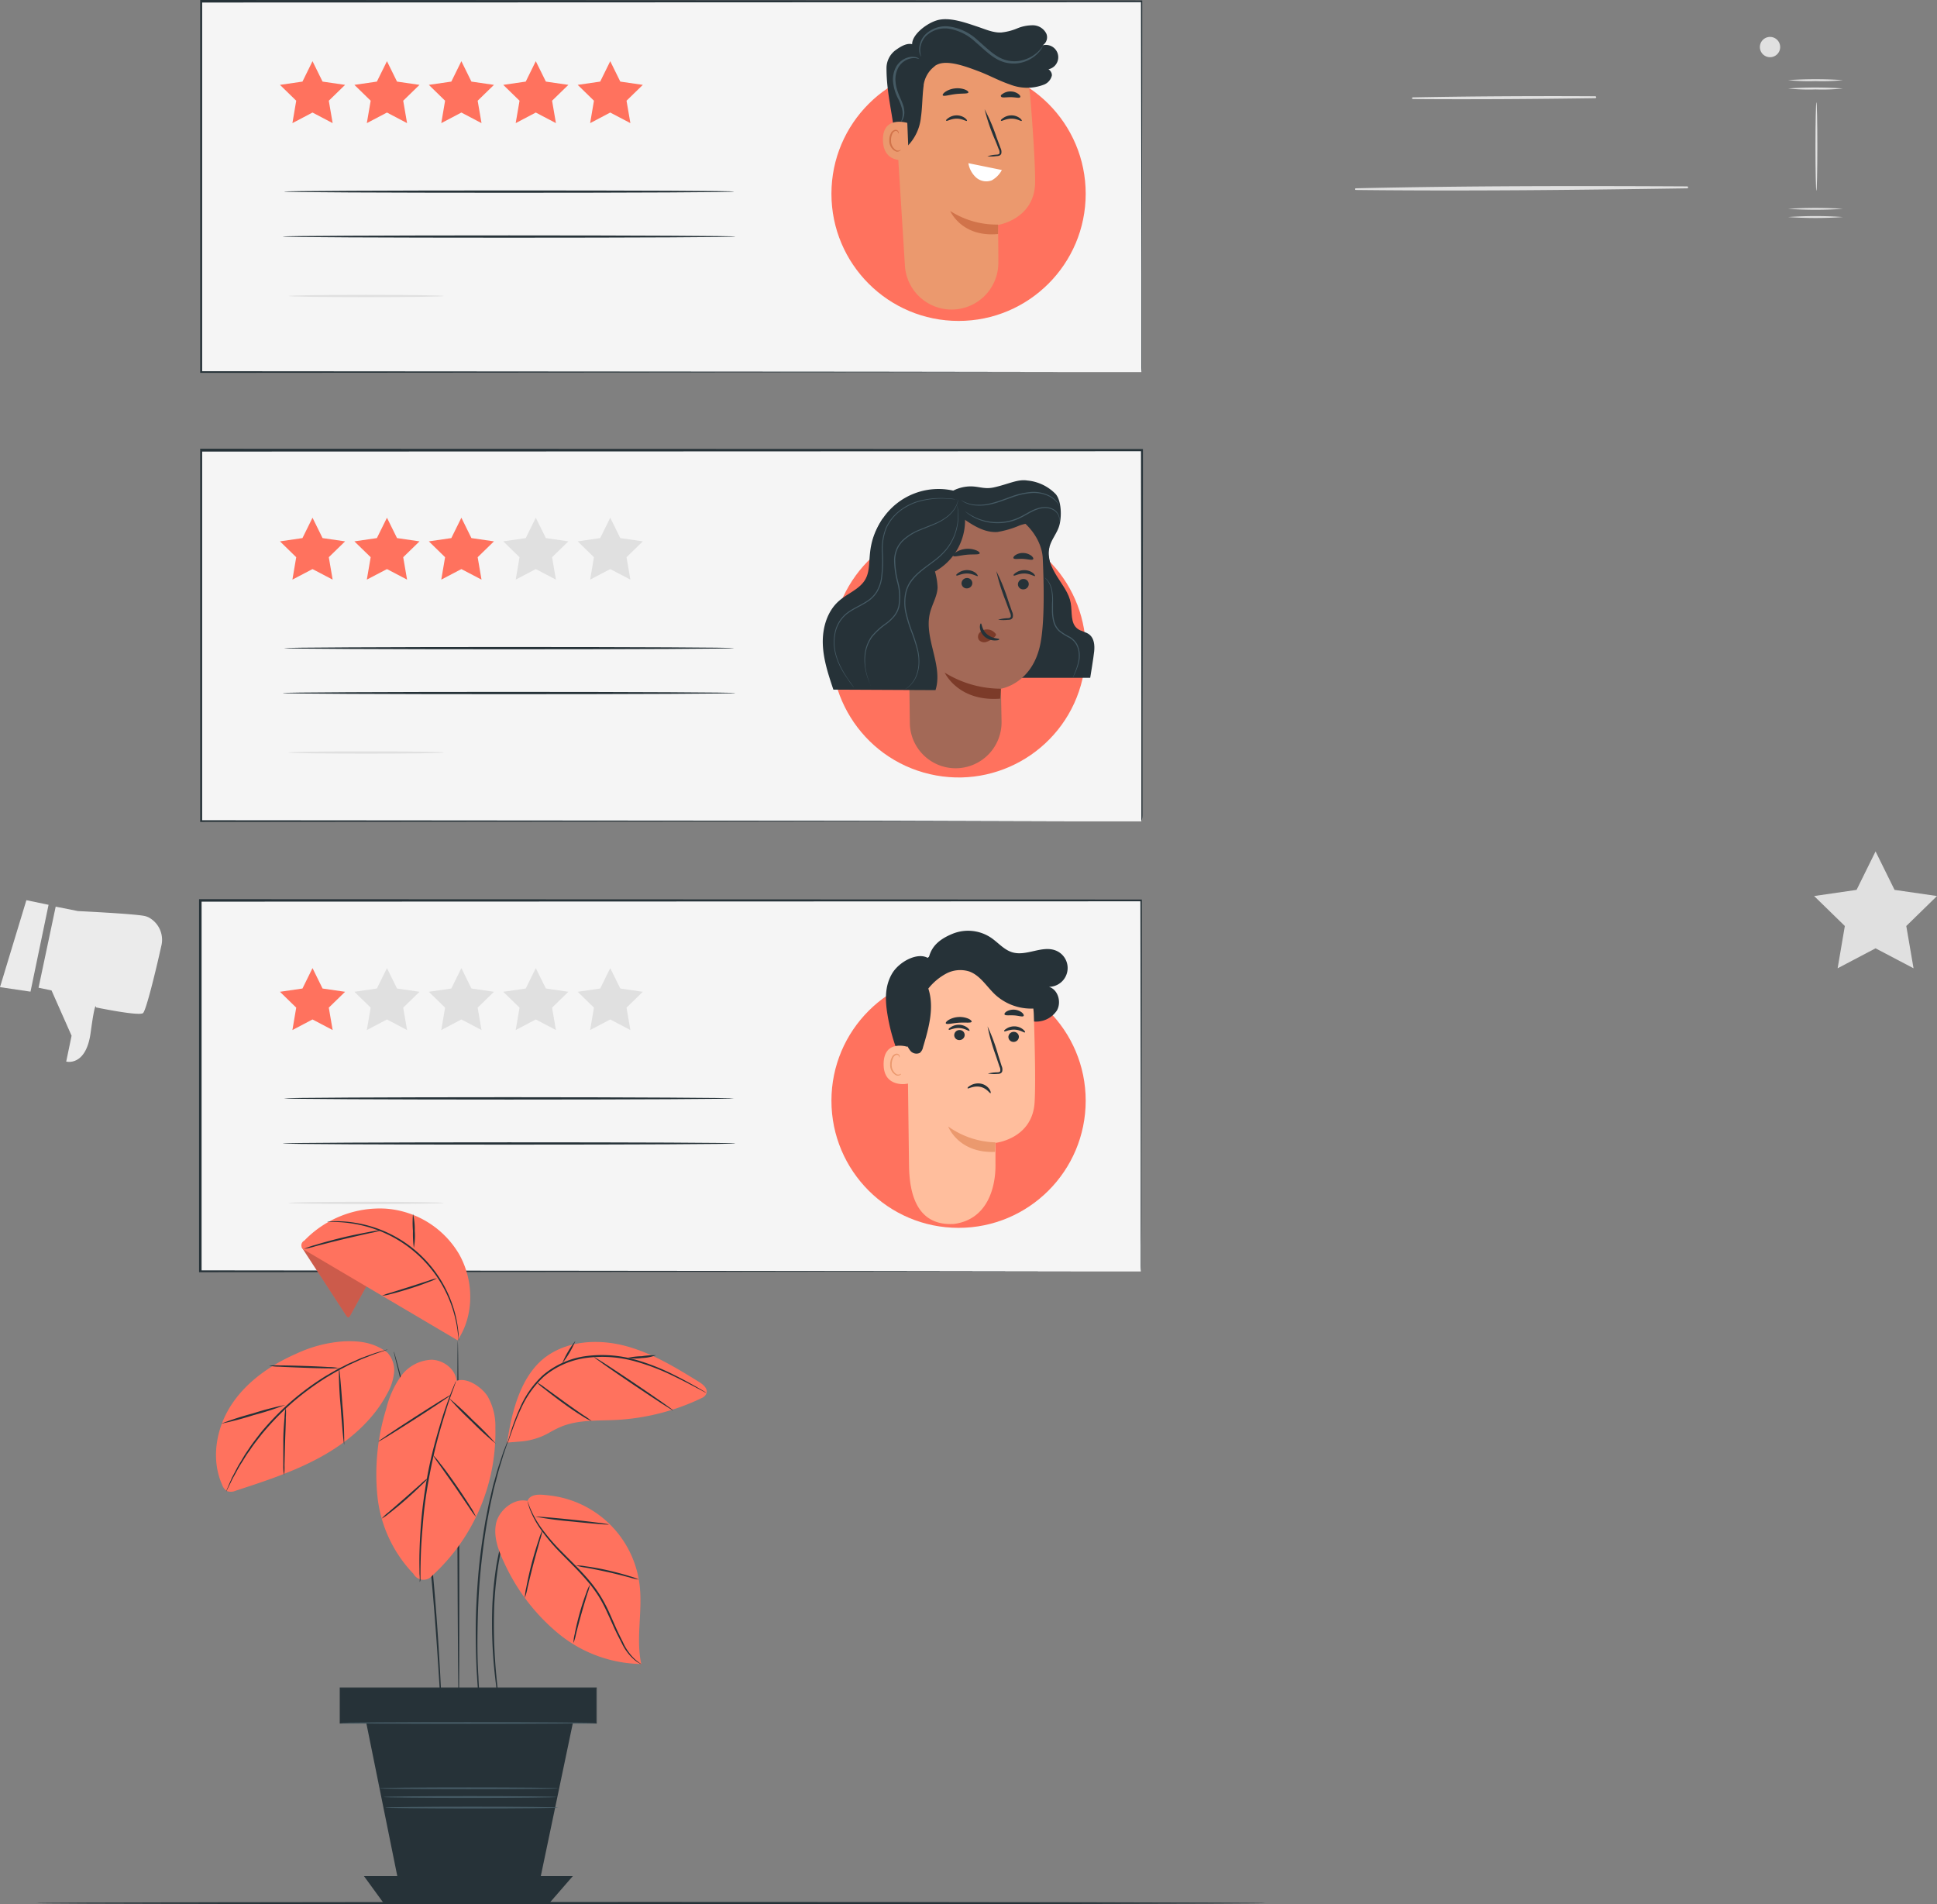 <svg xmlns="http://www.w3.org/2000/svg" width="437.59" height="430.12" viewBox="0 0 437.59 430.12">
  <rect x="0" y="0" width="437.59" height="430.12" fill="#808080" stroke="none"/>
  <g id="dev_" transform="translate(-22.34 -41.9)">
    <g id="freepik--background-complete--inject-2">
      <path id="Tracé_88" data-name="Tracé 88" d="M31.05,265l2.93.61,4.53,10.23-1.21,5.84s4.47,1.22,5.52-6.54,1.23-5.69,1.23-5.69,9.62,2,10.59,1.29c.7-.49,3-10,4.13-15.13a5.74,5.74,0,0,0-2.8-6.47,4.181,4.181,0,0,0-1-.35c-2.39-.5-15-1.1-15-1.1l-5.05-1Z" fill="#ebebeb"/>
      <path id="Tracé_89" data-name="Tracé 89" d="M22.34,264.87l5.96-19.64,5.01,1.04-4.08,19.62Z" fill="#ebebeb"/>
      <path id="Tracé_90" data-name="Tracé 90" d="M446.05,234.21l4.29,8.69,9.59,1.39-6.94,6.77,1.64,9.55-8.58-4.51-8.57,4.51,1.63-9.55-6.94-6.77,9.59-1.39Z" fill="#e0e0e0"/>
      <path id="Tracé_94" data-name="Tracé 94" d="M341.54,64.27c13.71.11,27.47,0,41.18-.19a.22.22,0,1,0,0-.44q-20.58-.12-41.19.25a.19.19,0,1,0,0,.38Z" fill="#e0e0e0"/>
      <path id="Tracé_95" data-name="Tracé 95" d="M328.66,84.81c24.91.28,49.92,0,74.83-.37a.22.22,0,0,0,0-.44c-24.92-.13-49.92-.12-74.83.43a.19.19,0,1,0,0,.38Z" fill="#e0e0e0"/>
      <path id="Tracé_96" data-name="Tracé 96" d="M438.68,61.89a45,45,0,0,1-6.19.21,45.22,45.22,0,0,1-6.2-.21,87.331,87.331,0,0,1,12.39,0Z" fill="#e0e0e0"/>
      <path id="Tracé_97" data-name="Tracé 97" d="M438.68,60a44,44,0,0,1-6.19.22,44.2,44.2,0,0,1-6.2-.22,91.482,91.482,0,0,1,12.39,0Z" fill="#e0e0e0"/>
      <path id="Tracé_98" data-name="Tracé 98" d="M438.68,90.93a91.482,91.482,0,0,1-12.39,0A87.33,87.33,0,0,1,438.68,90.93Z" fill="#e0e0e0"/>
      <path id="Tracé_99" data-name="Tracé 99" d="M438.68,89.07a91.482,91.482,0,0,1-12.39,0,91.481,91.481,0,0,1,12.39,0Z" fill="#e0e0e0"/>
      <path id="Tracé_100" data-name="Tracé 100" d="M432.69,85c-.12,0-.22-4.46-.22-10s.1-10,.22-10,.21,4.46.21,10S432.8,85,432.69,85Z" fill="#e0e0e0"/>
      <path id="Tracé_101" data-name="Tracé 101" d="M424.5,52.53a2.29,2.29,0,1,1-.674-1.623,2.3,2.3,0,0,1,.674,1.623Z" fill="#e0e0e0"/>
    </g>
    <g id="freepik--Floor--inject-2">
      <path id="Tracé_103" data-name="Tracé 103" d="M308.163,471.76c0,.15-62.142.26-138.775.26S30.6,471.91,30.6,471.76s62.123-.26,138.788-.26S308.163,471.62,308.163,471.76Z" fill="#263238"/>
    </g>
    <g id="freepik--Reviews--inject-2">
      <rect id="Rectangle_38" data-name="Rectangle 38" width="212.54" height="83.79" transform="translate(67.53 245.3)" fill="#f5f5f5"/>
      <path id="Tracé_104" data-name="Tracé 104" d="M280.07,329.09V306.63c0-14.44-.06-35.37-.1-61.33l.18.18-212.53.08h0l.26-.26v83.79l-.25-.25L219.9,329l44.22.07h.15l-44.17.07-152.54.12h-.25V245h.27l212.53.08h.18v.18c0,26-.07,47-.09,61.44,0,7.21,0,12.8-.05,16.6v4.3A10.727,10.727,0,0,1,280.07,329.09Z" fill="#263238"/>
      <path id="Tracé_105" data-name="Tracé 105" d="M188.18,290c0,.14-22.76.26-50.83.26s-50.83-.12-50.83-.26,22.75-.27,50.83-.27S188.18,289.89,188.18,290Z" fill="#263238"/>
      <path id="Tracé_106" data-name="Tracé 106" d="M188.47,300.18c0,.15-22.89.26-51.12.26s-51.13-.11-51.13-.26,22.89-.26,51.13-.26S188.47,300,188.47,300.18Z" fill="#263238"/>
      <path id="Tracé_107" data-name="Tracé 107" d="M92.94,260.57l2.27,4.61,5.09.74-3.68,3.58.87,5.06-4.55-2.39-4.54,2.39.86-5.06-3.67-3.58,5.08-.74Z" fill="#ff725e"/>
      <path id="Tracé_108" data-name="Tracé 108" d="M109.76,260.57l2.27,4.61,5.08.74-3.68,3.58.87,5.06-4.54-2.39-4.55,2.39.87-5.06-3.68-3.58,5.08-.74Z" fill="#e0e0e0"/>
      <path id="Tracé_109" data-name="Tracé 109" d="M126.57,260.57l2.27,4.61,5.09.74-3.68,3.58.87,5.06-4.55-2.39-4.54,2.39.86-5.06-3.67-3.58,5.08-.74Z" fill="#e0e0e0"/>
      <path id="Tracé_110" data-name="Tracé 110" d="M143.38,260.57l2.28,4.61,5.08.74-3.68,3.58.87,5.06-4.55-2.39-4.54,2.39.87-5.06-3.68-3.58,5.08-.74Z" fill="#e0e0e0"/>
      <path id="Tracé_111" data-name="Tracé 111" d="M160.2,260.57l2.27,4.61,5.09.74-3.68,3.58.87,5.06-4.55-2.39-4.54,2.39.86-5.06-3.67-3.58,5.08-.74Z" fill="#e0e0e0"/>
      <path id="Tracé_112" data-name="Tracé 112" d="M122.6,313.61c0,.15-7.85.26-17.54.26s-17.54-.11-17.54-.26,7.86-.26,17.54-.26S122.6,313.47,122.6,313.61Z" fill="#e0e0e0"/>
      <circle id="Ellipse_7" data-name="Ellipse 7" cx="28.72" cy="28.72" r="28.72" transform="translate(210.17 261.8)" fill="#ff725e"/>
      <path id="Tracé_113" data-name="Tracé 113" d="M232.13,258.4c.61-2.93,2.7-4.48,5.47-5.61a9.32,9.32,0,0,1,8.57.88c1.67,1.12,3,2.81,4.94,3.35,3.17.9,6.68-1.64,9.74-.42a4.25,4.25,0,0,1-1.54,8.2c2.07.62,2.87,3.48,1.79,5.35a5.64,5.64,0,0,1-5.61,2.43,11.91,11.91,0,0,1-5.77-2.8c-1.69-1.35-3.22-2.9-5-4.11a9.34,9.34,0,0,0-6.09-1.84c-2.91.33-5.28,2.68-6.43,5.37a21.69,21.69,0,0,0-1.26,8.63,35.93,35.93,0,0,1-.58,8.74c-.08.34-.21.71-.53.83-.47.18-.9-.3-1.16-.72A43,43,0,0,1,222.82,271c-.52-3.21-.61-6.28,1-9.11s6-5.09,8.3-3.5" fill="#263238"/>
      <path id="Tracé_114" data-name="Tracé 114" d="M227.28,272.27l.42,32.84c.07,5.58,1.32,13.77,10.14,13.25h0c7.62-1,9.47-8.31,9.39-13.52v-4.79s8.35-.89,8.84-9.17c.24-4,.07-12.29-.18-19.78a15.44,15.44,0,0,0-14.71-14.91h-.8C231.7,256.24,227,263.64,227.28,272.27Z" fill="#ffbe9d"/>
      <path id="Tracé_115" data-name="Tracé 115" d="M247.21,299.93a19.28,19.28,0,0,1-10.66-3.58s2.27,6.08,10.58,5.73Z" fill="#eb996e"/>
      <path id="Tracé_116" data-name="Tracé 116" d="M252.52,276.1a1.19,1.19,0,0,1-1.2,1.14,1.14,1.14,0,0,1-1.17-1.13,1.2,1.2,0,0,1,1.2-1.14,1.14,1.14,0,0,1,1.17,1.13Z" fill="#263238"/>
      <path id="Tracé_117" data-name="Tracé 117" d="M253.88,275.09c-.16.14-1-.56-2.29-.62s-2.24.53-2.37.37.1-.34.52-.62a3.28,3.28,0,0,1,1.9-.49,3.11,3.11,0,0,1,1.82.69C253.83,274.73,254,275,253.88,275.09Z" fill="#263238"/>
      <path id="Tracé_118" data-name="Tracé 118" d="M240.27,275.68a1.17,1.17,0,0,1-1.19,1.14,1.12,1.12,0,0,1-1.17-1.12,1.18,1.18,0,0,1,1.19-1.14,1.12,1.12,0,0,1,1.17,1.12Z" fill="#263238"/>
      <path id="Tracé_119" data-name="Tracé 119" d="M241.35,274.73c-.15.14-1-.56-2.29-.62s-2.24.54-2.37.37.1-.34.52-.62a3.28,3.28,0,0,1,1.9-.49,3.15,3.15,0,0,1,1.82.69C241.31,274.38,241.43,274.66,241.35,274.73Z" fill="#263238"/>
      <path id="Tracé_120" data-name="Tracé 120" d="M245.52,284.39a9,9,0,0,1,2.09-.28c.32,0,.64-.06.7-.28a1.66,1.66,0,0,0-.17-1l-.84-2.52a43.524,43.524,0,0,1-1.86-6.58,42.58,42.58,0,0,1,2.38,6.42l.8,2.53a1.87,1.87,0,0,1,.11,1.29.84.84,0,0,1-.56.45,2.869,2.869,0,0,1-.55.05,8.829,8.829,0,0,1-2.1-.08Z" fill="#263238"/>
      <path id="Tracé_121" data-name="Tracé 121" d="M246.12,288.82c-.18.11-.83-1.12-2.34-1.43s-2.73.51-2.83.34.16-.39.7-.69a3.42,3.42,0,0,1,2.33-.36,3,3,0,0,1,1.88,1.24C246.18,288.41,246.2,288.78,246.12,288.82Z" fill="#263238"/>
      <path id="Tracé_122" data-name="Tracé 122" d="M241.84,272.69c-.15.34-1.41.11-2.91.22s-2.73.46-2.91.14c-.09-.15.14-.47.64-.78a4.94,4.94,0,0,1,2.19-.65,5,5,0,0,1,2.25.37C241.64,272.24,241.9,272.53,241.84,272.69Z" fill="#263238"/>
      <path id="Tracé_123" data-name="Tracé 123" d="M253.58,271.38c-.23.28-1.1-.07-2.15-.13s-2,.1-2.15-.21c-.08-.15.07-.43.48-.69a3.12,3.12,0,0,1,3.46.27C253.58,270.94,253.69,271.24,253.58,271.38Z" fill="#263238"/>
      <path id="Tracé_124" data-name="Tracé 124" d="M227.66,278.44c-.14-.07-5.61-1.95-5.7,3.72s5.63,4.59,5.64,4.43S227.66,278.44,227.66,278.44Z" fill="#ffbe9d"/>
      <path id="Tracé_125" data-name="Tracé 125" d="M225.9,284.41a1.528,1.528,0,0,1-.27.14,1,1,0,0,1-.74,0,2.48,2.48,0,0,1-1.1-2.21,3.4,3.4,0,0,1,.3-1.42,1.15,1.15,0,0,1,.76-.74.5.5,0,0,1,.58.28c.07.16,0,.27.06.28s.13-.09.08-.33a.62.62,0,0,0-.21-.36.78.78,0,0,0-.55-.15,1.36,1.36,0,0,0-1,.86,3.26,3.26,0,0,0-.37,1.58,2.58,2.58,0,0,0,1.4,2.47,1.08,1.08,0,0,0,.91-.13C225.89,284.55,225.92,284.42,225.9,284.41Z" fill="#eb996e"/>
      <path id="Tracé_126" data-name="Tracé 126" d="M257.69,269.47a12,12,0,0,1-10.52-2.9c-1.93-1.81-3.37-4.34-5.86-5.24a6.78,6.78,0,0,0-5.18.46,13.05,13.05,0,0,0-4.07,3.4c1.4,4.29.1,8.94-1.2,13.26a2.22,2.22,0,0,1-.72,1.27,1.79,1.79,0,0,1-2.23-.6,7,7,0,0,1-1.36-3.77,23.32,23.32,0,0,1,.49-9.19,16,16,0,0,1,4.74-7.8,15.1,15.1,0,0,1,10.73-3.48A18.5,18.5,0,0,1,253,259.22a10.84,10.84,0,0,1,3.29,4.17" fill="#263238"/>
      <rect id="Rectangle_39" data-name="Rectangle 39" width="212.54" height="83.79" transform="translate(67.66 42.16)" fill="#f5f5f5"/>
      <path id="Tracé_127" data-name="Tracé 127" d="M280.2,126V103.54c0-14.44-.06-35.37-.1-61.33l.18.18-212.53.08h0l.26-.26V126l-.25-.25,152.36.11,44.23.07h.16l-44.17.07-152.53.12h-.25V41.9h.27L280.2,42h.18v.18c0,26-.07,47-.1,61.44v20.9A10.467,10.467,0,0,1,280.2,126Z" fill="#263238"/>
      <path id="Tracé_128" data-name="Tracé 128" d="M188.18,85.18c0,.15-22.76.26-50.83.26s-50.83-.11-50.83-.26,22.75-.26,50.83-.26S188.18,85,188.18,85.18Z" fill="#263238"/>
      <path id="Tracé_129" data-name="Tracé 129" d="M188.47,95.33c0,.15-22.89.26-51.12.26s-51.13-.11-51.13-.26,22.89-.26,51.13-.26S188.47,95.19,188.47,95.33Z" fill="#263238"/>
      <path id="Tracé_130" data-name="Tracé 130" d="M92.94,55.72l2.27,4.61,5.09.74-3.68,3.58.87,5.06-4.55-2.39L88.4,69.71l.86-5.06-3.67-3.58,5.08-.74Z" fill="#ff725e"/>
      <path id="Tracé_131" data-name="Tracé 131" d="M109.76,55.72l2.27,4.61,5.08.74-3.68,3.58.87,5.06-4.54-2.39-4.55,2.39.87-5.06-3.68-3.58,5.08-.74Z" fill="#ff725e"/>
      <path id="Tracé_132" data-name="Tracé 132" d="M126.57,55.72l2.27,4.61,5.09.74-3.68,3.58.87,5.06-4.55-2.39-4.54,2.39.86-5.06-3.67-3.58,5.08-.74Z" fill="#ff725e"/>
      <path id="Tracé_133" data-name="Tracé 133" d="M143.38,55.72l2.28,4.61,5.08.74-3.68,3.58.87,5.06-4.55-2.39-4.54,2.39.87-5.06-3.68-3.58,5.08-.74Z" fill="#ff725e"/>
      <path id="Tracé_134" data-name="Tracé 134" d="M160.2,55.72l2.27,4.61,5.09.74-3.68,3.58.87,5.06-4.55-2.39-4.54,2.39.86-5.06-3.67-3.58,5.08-.74Z" fill="#ff725e"/>
      <path id="Tracé_135" data-name="Tracé 135" d="M122.6,108.76c0,.14-7.85.26-17.54.26s-17.54-.12-17.54-.26,7.86-.26,17.54-.26S122.6,108.62,122.6,108.76Z" fill="#e0e0e0"/>
      <circle id="Ellipse_8" data-name="Ellipse 8" cx="28.72" cy="28.72" r="28.72" transform="translate(210.17 56.95)" fill="#ff725e"/>
      <path id="Tracé_136" data-name="Tracé 136" d="M224.52,65.91l2.25,36a10.57,10.57,0,0,0,10.55,9.91h0a10.57,10.57,0,0,0,10.56-10.65c0-4.4-.08-8.46-.08-8.46s8.28-1.29,8.38-9.57c.05-3.92-.5-11.93-1.08-19.27a15.89,15.89,0,0,0-15.83-14.6h-.38a15.33,15.33,0,0,0-14.37,16.64Z" fill="#eb996e"/>
      <path id="Tracé_137" data-name="Tracé 137" d="M247.82,92.62A19.31,19.31,0,0,1,237,89.55s2.56,6,10.81,5.21Z" fill="#d1734a"/>
      <path id="Tracé_138" data-name="Tracé 138" d="M253.16,69.2c-.15.16-1-.51-2.32-.5s-2.2.64-2.34.48.08-.35.49-.64a3.22,3.22,0,0,1,1.87-.58,3.14,3.14,0,0,1,1.84.6C253.1,68.86,253.23,69.13,253.16,69.2Z" fill="#263238"/>
      <path id="Tracé_139" data-name="Tracé 139" d="M240.78,69.2c-.15.16-1-.5-2.31-.5s-2.21.64-2.35.48.08-.34.49-.64a3.23,3.23,0,0,1,1.88-.58,3.14,3.14,0,0,1,1.84.6C240.72,68.86,240.85,69.13,240.78,69.2Z" fill="#263238"/>
      <path id="Tracé_140" data-name="Tracé 140" d="M245.4,77.2a8.9,8.9,0,0,1,2.06-.37c.33,0,.63-.1.69-.32a1.62,1.62,0,0,0-.22-1c-.3-.79-.62-1.61-1-2.47a43.6,43.6,0,0,1-2.16-6.47,42.151,42.151,0,0,1,2.68,6.28c.32.87.63,1.69.92,2.49a1.91,1.91,0,0,1,.17,1.27.85.85,0,0,1-.54.48,2.36,2.36,0,0,1-.55.07A7.67,7.67,0,0,1,245.4,77.2Z" fill="#263238"/>
      <path id="Tracé_141" data-name="Tracé 141" d="M241.11,62.79c-.13.34-1.4.18-2.89.36s-2.7.59-2.9.28c-.08-.15.13-.48.61-.81a4.75,4.75,0,0,1,2.15-.75,4.82,4.82,0,0,1,2.26.26C240.89,62.35,241.16,62.62,241.11,62.79Z" fill="#263238"/>
      <path id="Tracé_142" data-name="Tracé 142" d="M252.81,63.85c-.22.29-1.09,0-2.15,0s-1.94.19-2.15-.11.05-.44.44-.71a3,3,0,0,1,1.75-.47,2.93,2.93,0,0,1,1.72.58C252.79,63.42,252.91,63.71,252.81,63.85Z" fill="#263238"/>
      <path id="Tracé_143" data-name="Tracé 143" d="M233.51,56.84h0A6.55,6.55,0,0,0,231,61.08v.17c-.32,2.36-.27,4.76-.61,7.12a10.75,10.75,0,0,1-2.91,6.38c-.72.67-2,1.13-2.57.34a2,2,0,0,1-.3-1.08c-.44-5.7-2-10.76-2-16.72a5.06,5.06,0,0,1,2.09-4.09c1.25-.89,2.77-1.82,4.16-1.16s3.18,3.25,4.26,4.35" fill="#263238"/>
      <path id="Tracé_144" data-name="Tracé 144" d="M227.31,69.66c-.14-.06-5.68-1.69-5.5,4s5.82,4.31,5.83,4.15S227.31,69.66,227.31,69.66Z" fill="#eb996e"/>
      <path id="Tracé_145" data-name="Tracé 145" d="M225.84,75.69s-.1.07-.26.16a1,1,0,0,1-.74,0,2.44,2.44,0,0,1-1.2-2.15,3.27,3.27,0,0,1,.23-1.42,1.13,1.13,0,0,1,.72-.78.5.5,0,0,1,.59.25c.08.16,0,.27.08.28s.12-.1.07-.33a.67.67,0,0,0-.24-.35.77.77,0,0,0-.55-.12,1.38,1.38,0,0,0-1,.91,3.26,3.26,0,0,0-.29,1.58,2.55,2.55,0,0,0,1.52,2.4,1,1,0,0,0,.89-.18C225.83,75.83,225.86,75.7,225.84,75.69Z" fill="#d1734a"/>
      <path id="Tracé_146" data-name="Tracé 146" d="M228.7,52.91c-1.4-2.26,2.42-5.51,5.21-6.39s6.48.48,9.25,1.4c1.76.58,3.51,1.4,5.35,1.32a12.55,12.55,0,0,0,3.59-.91,9.1,9.1,0,0,1,3.62-.72,3.41,3.41,0,0,1,3,1.89,2.14,2.14,0,0,1-1.43,2.89,2.78,2.78,0,1,1,.74,5.15c.8-.61,2,.39,1.94,1.4A2.92,2.92,0,0,1,258,61.08a10.52,10.52,0,0,1-7.55-.12c-2.44-.82-4.71-2.1-7.13-3s-6.48-2.47-8.91-1.61c-1.79.63-3,2.79-4,2.31a3.43,3.43,0,0,1-1.79-2.54,9.741,9.741,0,0,1,.11-3.23" fill="#263238"/>
      <path id="Tracé_147" data-name="Tracé 147" d="M258,52.23c-.05,0-.29.42-.9,1.08a7.76,7.76,0,0,1-3.14,2,7.17,7.17,0,0,1-5.4-.21c-1.92-.87-3.57-2.59-5.47-4.22a11.7,11.7,0,0,0-6.36-3,6.54,6.54,0,0,0-5.41,1.87A4.94,4.94,0,0,0,230,53.38a4,4,0,0,0,.24,1c.1.22.17.33.19.32a7.737,7.737,0,0,1-.21-1.37A4.85,4.85,0,0,1,231.56,50a6.22,6.22,0,0,1,5.07-1.63,11.46,11.46,0,0,1,6.05,3c1.86,1.59,3.56,3.36,5.62,4.26a7.67,7.67,0,0,0,8.91-2.14,4.59,4.59,0,0,0,.59-.88C257.92,52.36,258,52.24,258,52.23Z" fill="#455a64"/>
      <path id="Tracé_148" data-name="Tracé 148" d="M225.87,69.41a1.486,1.486,0,0,0,.46-.61,3.79,3.79,0,0,0,.28-2c-.12-1.82-1.74-3.78-1.94-6.29a5.6,5.6,0,0,1,.63-3.38,4.26,4.26,0,0,1,2.1-1.82,3.83,3.83,0,0,1,1.89-.26,4,4,0,0,0,.72.14,1.752,1.752,0,0,0-.68-.35,3.57,3.57,0,0,0-2.07.1,4.55,4.55,0,0,0-2.41,1.93,6,6,0,0,0-.74,3.69,10.55,10.55,0,0,0,1.09,3.56,10.76,10.76,0,0,1,1,2.74,4.31,4.31,0,0,1-.33,2.55Z" fill="#455a64"/>
      <path id="Tracé_149" data-name="Tracé 149" d="M241.11,78.76A5.55,5.55,0,0,0,242.86,82a3.48,3.48,0,0,0,3.54.63,5.73,5.73,0,0,0,2.27-2.33Z" fill="#fff"/>
      <rect id="Rectangle_40" data-name="Rectangle 40" width="212.54" height="83.79" transform="translate(67.66 143.64)" fill="#f5f5f5"/>
      <path id="Tracé_150" data-name="Tracé 150" d="M280.2,227.42V204.97c0-14.45-.06-35.37-.1-61.33l.18.18-212.53.08h0l.26-.26v83.78l-.25-.25,152.36.12,44.23.07h.16l-44.17.07-152.53.12h-.25V143.26h.27l212.53.07h.18v.19c0,26-.07,47-.1,61.44v20.89A4.6,4.6,0,0,1,280.2,227.42Z" fill="#263238"/>
      <path id="Tracé_151" data-name="Tracé 151" d="M188.18,188.3c0,.14-22.76.26-50.83.26s-50.83-.12-50.83-.26,22.75-.26,50.83-.26S188.18,188.15,188.18,188.3Z" fill="#263238"/>
      <path id="Tracé_152" data-name="Tracé 152" d="M188.47,198.44c0,.15-22.89.26-51.12.26s-51.13-.11-51.13-.26,22.89-.26,51.13-.26S188.47,198.3,188.47,198.44Z" fill="#263238"/>
      <path id="Tracé_153" data-name="Tracé 153" d="M92.94,158.84l2.27,4.6,5.09.74-3.68,3.58.87,5.06-4.55-2.38-4.54,2.38.86-5.06-3.67-3.58,5.08-.74Z" fill="#ff725e"/>
      <path id="Tracé_154" data-name="Tracé 154" d="M109.76,158.84l2.27,4.6,5.08.74-3.68,3.58.87,5.06-4.54-2.38-4.55,2.38.87-5.06-3.68-3.58,5.08-.74Z" fill="#ff725e"/>
      <path id="Tracé_155" data-name="Tracé 155" d="M126.57,158.84l2.27,4.6,5.09.74-3.68,3.58.87,5.06-4.55-2.38-4.54,2.38.86-5.06-3.67-3.58,5.08-.74Z" fill="#ff725e"/>
      <path id="Tracé_156" data-name="Tracé 156" d="M143.38,158.84l2.28,4.6,5.08.74-3.68,3.58.87,5.06-4.55-2.38-4.54,2.38.87-5.06-3.68-3.58,5.08-.74Z" fill="#e0e0e0"/>
      <path id="Tracé_157" data-name="Tracé 157" d="M160.2,158.84l2.27,4.6,5.09.74-3.68,3.58.87,5.06-4.55-2.38-4.54,2.38.86-5.06-3.67-3.58,5.08-.74Z" fill="#e0e0e0"/>
      <path id="Tracé_158" data-name="Tracé 158" d="M122.6,211.87c0,.15-7.85.26-17.54.26s-17.54-.11-17.54-.26,7.86-.26,17.54-.26S122.6,211.73,122.6,211.87Z" fill="#e0e0e0"/>
      <circle id="Ellipse_9" data-name="Ellipse 9" cx="28.72" cy="28.72" r="28.72" transform="matrix(0.227, -0.974, 0.974, 0.227, 204.409, 210.237)" fill="#ff725e"/>
      <path id="Tracé_159" data-name="Tracé 159" d="M268.46,185.24c-.78-.63-1.89-.71-2.69-1.32-1.66-1.24-1.18-3.78-1.54-5.81-.38-2.22-1.89-4.05-3.09-6s-2.59-4.67-1.7-6.74L243.28,195h25.35s.77-4.66.9-6S269.53,186.09,268.46,185.24Z" fill="#263238"/>
      <path id="Tracé_160" data-name="Tracé 160" d="M234.88,155.81c.78-2.38,3.38-3.73,5.87-4s3.71.72,6.16.17c3.37-.76,5.32-1.9,7.55-1.54a10.18,10.18,0,0,1,6.37,3.06c1.33,1.53,1.38,5.14.82,7.1-.5,1.78-1.89,3.25-2.26,5.07s.23,3.4.6,5.08c1.12,5.05.25,10.7-3.09,14.64s-9.37,5.68-14,3.36" fill="#263238"/>
      <path id="Tracé_161" data-name="Tracé 161" d="M248.6,204.83l-.14-7.37s7.33-1.08,9-10.59c.84-4.72.74-12.5.45-18.86-.26-5.72-6.32-11.54-12-11l-18.54,3.19v3.07l.51,41.92a10.36,10.36,0,0,0,10.36,10.24h0a10.38,10.38,0,0,0,10.36-10.6Z" fill="#a36957"/>
      <path id="Tracé_162" data-name="Tracé 162" d="M254.75,173.81a1.22,1.22,0,0,1-1.21,1.21,1.17,1.17,0,0,1-1.24-1.12,1.23,1.23,0,0,1,1.2-1.22,1.18,1.18,0,0,1,1.25,1.13Z" fill="#263238"/>
      <path id="Tracé_163" data-name="Tracé 163" d="M256.16,172c-.15.16-1.07-.54-2.38-.56s-2.29.62-2.43.46.09-.36.51-.66a3.32,3.32,0,0,1,1.95-.56,3.24,3.24,0,0,1,1.9.65C256.1,171.66,256.24,172,256.16,172Z" fill="#263238"/>
      <path id="Tracé_164" data-name="Tracé 164" d="M242,173.59a1.22,1.22,0,0,1-1.2,1.21,1.17,1.17,0,0,1-1.24-1.12,1.23,1.23,0,0,1,1.2-1.22,1.17,1.17,0,0,1,1.24,1.13Z" fill="#263238"/>
      <path id="Tracé_165" data-name="Tracé 165" d="M243.23,172c-.16.16-1.07-.54-2.39-.56s-2.29.62-2.43.45.09-.35.52-.65a3.4,3.4,0,0,1,1.95-.57,3.25,3.25,0,0,1,1.89.65C243.17,171.68,243.3,172,243.23,172Z" fill="#263238"/>
      <path id="Tracé_166" data-name="Tracé 166" d="M247.83,181.88a8.42,8.42,0,0,1,2.14-.35c.34,0,.66-.09.72-.32a1.72,1.72,0,0,0-.21-1l-.95-2.57a44.392,44.392,0,0,1-2.11-6.73,44.692,44.692,0,0,1,2.65,6.54c.31.91.62,1.77.9,2.59a2,2,0,0,1,.16,1.32.89.89,0,0,1-.57.49,2,2,0,0,1-.57.06,8.89,8.89,0,0,1-2.16-.03Z" fill="#263238"/>
      <path id="Tracé_167" data-name="Tracé 167" d="M248.46,197.46a24.23,24.23,0,0,1-12.7-3.63s3,6.6,12.53,5.88Z" fill="#7c3b29"/>
      <path id="Tracé_168" data-name="Tracé 168" d="M247.21,185a2.38,2.38,0,0,0-2.1-.92,2.14,2.14,0,0,0-1.51.78,1.35,1.35,0,0,0-.13,1.56,1.57,1.57,0,0,0,1.71.47,5.07,5.07,0,0,0,1.7-1,1.56,1.56,0,0,0,.38-.39.44.44,0,0,0,0-.49" fill="#7c3b29"/>
      <path id="Tracé_169" data-name="Tracé 169" d="M243.94,182.72c.21,0,.19,1.42,1.4,2.45s2.72.91,2.73,1.11-.34.27-1,.28a3.57,3.57,0,0,1-2.28-.84,3.14,3.14,0,0,1-1.08-2.06C243.68,183.06,243.84,182.71,243.94,182.72Z" fill="#263238"/>
      <path id="Tracé_170" data-name="Tracé 170" d="M243.66,166.89c-.14.36-1.45.16-3,.32s-2.81.56-3,.24c-.08-.16.14-.49.65-.83a5.19,5.19,0,0,1,4.56-.42C243.44,166.44,243.72,166.72,243.66,166.89Z" fill="#263238"/>
      <path id="Tracé_171" data-name="Tracé 171" d="M255.74,168.21c-.23.29-1.13,0-2.22-.07s-2,.17-2.22-.15c-.1-.15.06-.45.46-.72a3,3,0,0,1,1.82-.46,3.15,3.15,0,0,1,1.77.63C255.73,167.76,255.85,168.07,255.74,168.21Z" fill="#263238"/>
      <path id="Tracé_172" data-name="Tracé 172" d="M238.36,152.39a13.27,13.27,0,0,1-4.68,18.53,7.46,7.46,0,0,0-2.91,2.16c-.82,1.31-.47,3-.32,4.55a15.88,15.88,0,0,1-3.65,11.68c-1.82-3.54-3.65-7.13-4.45-11a37.62,37.62,0,0,0-1.26-5.89c-.42-1.12-1.05-2.16-1.42-3.3a10.48,10.48,0,0,1,.28-6.45,15.23,15.23,0,0,1,19.2-9.55" fill="#263238"/>
      <path id="Tracé_173" data-name="Tracé 173" d="M221.79,159c-4.29,6.28-2.2,10.37-3.87,13.59-1.2,2.33-4,3.26-6,5-2.7,2.33-3.8,6.11-3.7,9.68s1.25,7,2.39,10.4l23.07.11c1.78-5.62-2.68-11.71-1.25-17.43.49-2,1.65-3.76,1.72-5.77a15.4,15.4,0,0,0-.7-3.95,17.76,17.76,0,0,1,1.07-11.07" fill="#263238"/>
      <path id="Tracé_174" data-name="Tracé 174" d="M261.67,156.23a5.406,5.406,0,0,0-.52-.78,5.48,5.48,0,0,0-2-1.52,8,8,0,0,0-3.67-.67,16.07,16.07,0,0,0-4.51,1c-1.56.54-3,1.13-4.45,1.47a11.43,11.43,0,0,1-3.82.34,6.79,6.79,0,0,1-2.49-.7,5,5,0,0,1-.6-.38,1.5,1.5,0,0,1-.19-.15s.29.18.83.44a7.07,7.07,0,0,0,2.46.61,11.4,11.4,0,0,0,3.75-.39c1.39-.35,2.86-.94,4.43-1.49a16.17,16.17,0,0,1,4.58-1,8.09,8.09,0,0,1,3.76.74,5.32,5.32,0,0,1,2,1.63,4,4,0,0,1,.35.61A.76.76,0,0,1,261.67,156.23Z" fill="#455a64"/>
      <path id="Tracé_175" data-name="Tracé 175" d="M258.34,172.37l.21.15a1.461,1.461,0,0,1,.25.21,3.4,3.4,0,0,1,.29.33,5.38,5.38,0,0,1,1,2.58,12.631,12.631,0,0,1,.14,1.92q0,1.035,0,2.19a9.821,9.821,0,0,0,.27,2.38,4.48,4.48,0,0,0,1.23,2.17,12.67,12.67,0,0,0,2.18,1.37,4.48,4.48,0,0,1,1.76,1.72,5.88,5.88,0,0,1,.42,4.07,13.67,13.67,0,0,1-.94,2.62c-.14.3-.25.52-.33.68a.86.86,0,0,1-.13.23.58.58,0,0,1,.09-.25,7.189,7.189,0,0,0,.28-.7,15.2,15.2,0,0,0,.85-2.62,6.28,6.28,0,0,0,.13-1.87,4.78,4.78,0,0,0-.58-2.05,4.21,4.21,0,0,0-1.68-1.61,12.5,12.5,0,0,1-2.22-1.41,4.53,4.53,0,0,1-1.3-2.29,10.42,10.42,0,0,1-.27-2.44c0-.77,0-1.51.05-2.19a12.548,12.548,0,0,0-.11-1.9,5.39,5.39,0,0,0-.92-2.54C258.62,172.6,258.32,172.4,258.34,172.37Z" fill="#455a64"/>
      <path id="Tracé_176" data-name="Tracé 176" d="M219.08,196.77l-.07-.12a3.079,3.079,0,0,1-.17-.36c-.14-.32-.34-.8-.55-1.44a14,14,0,0,1-.55-2.37,10.641,10.641,0,0,1,0-3.23,8.68,8.68,0,0,1,1.46-3.62,15.561,15.561,0,0,1,3.31-3,9.929,9.929,0,0,0,1.73-1.64,5.53,5.53,0,0,0,1.06-2.21,12.44,12.44,0,0,0-.24-5.2,21,21,0,0,1-.74-5.28,7,7,0,0,1,.56-2.49,6.56,6.56,0,0,1,1.44-2,12.06,12.06,0,0,1,3.83-2.33c1.29-.54,2.53-1,3.61-1.46a11.73,11.73,0,0,0,2.73-1.63,7.37,7.37,0,0,0,1.58-1.8,5.17,5.17,0,0,0,.61-1.39c.09-.34.11-.52.12-.52a2.931,2.931,0,0,1-.07.53,5.08,5.08,0,0,1-.57,1.43,7.31,7.31,0,0,1-1.58,1.86,11.75,11.75,0,0,1-2.75,1.69c-1.08.5-2.32.94-3.6,1.48a12.18,12.18,0,0,0-3.75,2.31,6,6,0,0,0-1.37,1.92,6.469,6.469,0,0,0-.53,2.41,20.761,20.761,0,0,0,.73,5.2,12.47,12.47,0,0,1,.23,5.32,5.66,5.66,0,0,1-1.11,2.3,10.772,10.772,0,0,1-1.77,1.68,15.55,15.55,0,0,0-3.29,3,8.63,8.63,0,0,0-1.46,3.53,12.08,12.08,0,0,0,.45,5.53c.19.64.37,1.12.5,1.45l.15.37a.928.928,0,0,1,.07.08Z" fill="#455a64"/>
      <path id="Tracé_177" data-name="Tracé 177" d="M238.58,154.67h-.61c-.4,0-1-.1-1.76-.13a19.54,19.54,0,0,0-6.38.7,12.85,12.85,0,0,0-4,2,10.33,10.33,0,0,0-3.18,3.89,12.76,12.76,0,0,0-.87,5.51,29.869,29.869,0,0,1-.21,6.09,8.54,8.54,0,0,1-1.08,2.93,7,7,0,0,1-2.14,2.15c-1.66,1.1-3.47,1.76-4.84,2.92a7.38,7.38,0,0,0-2.46,4.3,10.42,10.42,0,0,0,.1,4.4,14.61,14.61,0,0,0,1.31,3.42,24.375,24.375,0,0,0,1.43,2.38c.43.63.78,1.11,1,1.43l.27.37c.05.09.08.13.08.14l-.11-.12-.29-.35c-.24-.32-.61-.79-1-1.42a22.757,22.757,0,0,1-1.48-2.36,14.69,14.69,0,0,1-1.35-3.45,10.44,10.44,0,0,1-.13-4.48,7.61,7.61,0,0,1,2.51-4.45c1.41-1.19,3.23-1.86,4.85-2.94a6.78,6.78,0,0,0,2.06-2.07,8.44,8.44,0,0,0,1.05-2.84,30.822,30.822,0,0,0,.21-6,13.05,13.05,0,0,1,.91-5.61,10.35,10.35,0,0,1,3.27-4,12.73,12.73,0,0,1,4-2,19,19,0,0,1,6.44-.63,11.925,11.925,0,0,1,1.75.17l.46.07Z" fill="#455a64"/>
      <path id="Tracé_178" data-name="Tracé 178" d="M226.42,197.77a6,6,0,0,0,1.51-1.09,6.47,6.47,0,0,0,1.22-1.81,8.4,8.4,0,0,0,.68-2.8,11.08,11.08,0,0,0-.34-3.49,38.154,38.154,0,0,0-1.25-3.86,30.651,30.651,0,0,1-1.34-4.31,10.73,10.73,0,0,1,0-4.85,7.36,7.36,0,0,1,1-2.26,11.46,11.46,0,0,1,1.58-1.81c1.16-1.07,2.41-1.92,3.55-2.79a16.279,16.279,0,0,0,3-2.73,11.81,11.81,0,0,0,1.79-3,12.56,12.56,0,0,0,.93-5,3.939,3.939,0,0,0-.05-.8,4.318,4.318,0,0,0-.06-.59l-.05-.36v-.12a9.25,9.25,0,0,1,.26,1.87,12.41,12.41,0,0,1-.86,5,12.15,12.15,0,0,1-1.79,3.09,16.389,16.389,0,0,1-3,2.79c-1.14.88-2.39,1.73-3.52,2.79a10.931,10.931,0,0,0-1.54,1.77,7.071,7.071,0,0,0-1,2.18,10.35,10.35,0,0,0,0,4.73,31.478,31.478,0,0,0,1.31,4.28,34.558,34.558,0,0,1,1.23,3.89,11.08,11.08,0,0,1,.32,3.55,8.56,8.56,0,0,1-.73,2.85,6.44,6.44,0,0,1-1.28,1.82,4.7,4.7,0,0,1-1.13.83l-.33.15Z" fill="#455a64"/>
      <path id="Tracé_179" data-name="Tracé 179" d="M239.57,158.78c2.44,1.71,5.14,3.49,8.11,3.28a21.76,21.76,0,0,0,5.06-1.5c1.68-.56,3.63-.82,5.13.11,1-.08,1.43-1.4,1-2.28a3.78,3.78,0,0,0-2.31-1.66c-5.34-1.82-10.67.24-16.67.63" fill="#263238"/>
      <path id="Tracé_180" data-name="Tracé 180" d="M261.45,160.34a3.1,3.1,0,0,0,.2-1,2.57,2.57,0,0,0-1.26-2.17,3.59,3.59,0,0,0-1.72-.51,5.23,5.23,0,0,0-2.05.34c-1.41.47-2.75,1.49-4.38,2.17a10.07,10.07,0,0,1-2.45.72,10.88,10.88,0,0,1-2.38.18,11.47,11.47,0,0,1-3.94-.79,10,10,0,0,1-2.38-1.29,6.44,6.44,0,0,1-.57-.46,1.07,1.07,0,0,1-.19-.18,13.391,13.391,0,0,0,3.21,1.76,12.06,12.06,0,0,0,6.2.54,11.321,11.321,0,0,0,2.4-.71c1.59-.67,2.94-1.69,4.4-2.17a5.67,5.67,0,0,1,2.15-.33,3.83,3.83,0,0,1,1.8.57,2.72,2.72,0,0,1,1,1.18,2.63,2.63,0,0,1,.23,1.16,2,2,0,0,1-.17.72A.77.77,0,0,1,261.45,160.34Z" fill="#455a64"/>
    </g>
    <g id="freepik--Plant--inject-2">
      <rect id="Rectangle_44" data-name="Rectangle 44" width="57.85" height="7.95" transform="translate(99.19 423.16)" fill="#263238"/>
      <path id="Tracé_573" data-name="Tracé 573" d="M157.15,431.2H99.09v-8.14h58.06ZM99.29,431H157v-7.76H99.29Z" fill="#263238"/>
      <path id="Tracé_574" data-name="Tracé 574" d="M104.56,428.46l8.32,41.08H143.7l8.05-38.43Z" fill="#263238"/>
      <path id="Tracé_575" data-name="Tracé 575" d="M104.56,465.66l4.44,6.1h37.45l5.3-6.1Z" fill="#263238"/>
      <path id="Tracé_576" data-name="Tracé 576" d="M126,429.66c-.12,0-.26-19-.33-42.51s0-42.51.09-42.51.26,19,.32,42.51S126.06,429.66,126,429.66Z" fill="#263238"/>
      <path id="Tracé_577" data-name="Tracé 577" d="M138.84,382a2.779,2.779,0,0,1-.16.44l-.52,1.23-.37.89-.39,1.08-.45,1.24c-.15.44-.27.92-.42,1.41a55.927,55.927,0,0,0-1.62,7.09,86.578,86.578,0,0,0-.9,8.86,119.879,119.879,0,0,0,.46,16.18c.19,2.06.37,3.73.51,4.88l.15,1.33a2.079,2.079,0,0,1,0,.47,2.4,2.4,0,0,1-.11-.46,10.144,10.144,0,0,0-.22-1.31c-.18-1.15-.42-2.82-.64-4.88a106.429,106.429,0,0,1-.58-16.23,81.993,81.993,0,0,1,.93-8.91,54.141,54.141,0,0,1,1.72-7.1c.16-.5.29-1,.46-1.41s.32-.85.48-1.24l.41-1.07c.15-.33.29-.62.42-.88l.58-1.2A4.05,4.05,0,0,1,138.84,382Z" fill="#263238"/>
      <path id="Tracé_578" data-name="Tracé 578" d="M137.36,366.64a4.05,4.05,0,0,1-.19.62l-.6,1.77c-.13.39-.28.82-.44,1.28s-.3,1-.47,1.54c-.34,1.1-.73,2.35-1.08,3.76-.18.7-.38,1.43-.58,2.2s-.35,1.57-.54,2.4c-.4,1.66-.7,3.46-1.07,5.34-.64,3.78-1.2,8-1.59,12.37s-.52,8.62-.58,12.46,0,7.29.2,10.19c.05,1.45.14,2.76.22,3.91s.14,2.14.21,2.95.11,1.4.14,1.86a2.9,2.9,0,0,1,0,.65,4.22,4.22,0,0,1-.1-.64c-.06-.46-.13-1.08-.22-1.86s-.19-1.8-.28-2.95-.21-2.46-.28-3.91c-.2-2.9-.28-6.36-.29-10.2s.19-8.07.55-12.5,1-8.61,1.63-12.4c.38-1.88.69-3.68,1.11-5.34.19-.83.38-1.64.56-2.41s.42-1.5.61-2.2c.37-1.41.78-2.66,1.14-3.75.18-.55.35-1.06.5-1.53s.33-.89.48-1.27l.67-1.75a2.739,2.739,0,0,1,.29-.59Z" fill="#263238"/>
      <path id="Tracé_579" data-name="Tracé 579" d="M122.29,433a.72.72,0,0,1,0-.23,2.779,2.779,0,0,0-.06-.65c0-.61-.1-1.45-.17-2.52-.14-2.22-.34-5.38-.58-9.27-.5-7.83-1.23-18.64-2.54-30.53-.68-5.95-1.46-11.59-2.27-16.71-.43-2.56-.82-5-1.27-7.25s-.84-4.37-1.24-6.29-.81-3.64-1.15-5.16-.66-2.83-.93-3.89-.46-1.86-.6-2.45l-.15-.64v-.22a1.25,1.25,0,0,1,.07.21l.19.63c.16.58.39,1.4.67,2.43s.65,2.36,1,3.87.81,3.24,1.21,5.16.88,4,1.3,6.29.86,4.69,1.31,7.25c.83,5.12,1.62,10.77,2.29,16.72,1.32,11.9,2,22.73,2.43,30.56.21,3.92.36,7.09.45,9.28,0,1.07.07,1.92.09,2.52v.66a.82.82,0,0,1-.05.23Z" fill="#263238"/>
      <path id="Tracé_580" data-name="Tracé 580" d="M125.48,353.79c-.26-2.69-3-4.73-5.69-4.76a9,9,0,0,0-6.89,3.74,21.5,21.5,0,0,0-3.31,7.36,49.91,49.91,0,0,0-2,19.59,29.683,29.683,0,0,0,8.15,17.66,2.58,2.58,0,0,0,4.29.37,43.8,43.8,0,0,0,14.22-33.33,13.55,13.55,0,0,0-1.78-7.18c-1.38-2.08-4.6-4.28-7-3.45" fill="#ff725e"/>
      <path id="Tracé_581" data-name="Tracé 581" d="M105.25,332.19l-3.81,6.91c-.09.16-.21.34-.39.36s-.35-.17-.46-.34L90.51,323.64l2.32-1.31Z" fill="#ff725e"/>
      <g id="Groupe_133" data-name="Groupe 133" opacity="0.2">
        <path id="Tracé_582" data-name="Tracé 582" d="M105.25,332.19l-3.81,6.91c-.09.16-.21.34-.39.36s-.35-.17-.46-.34L90.51,323.64l2.32-1.31Z"/>
      </g>
      <path id="Tracé_583" data-name="Tracé 583" d="M125.71,344.64l-34.4-20.3a1.19,1.19,0,0,1-.22-2.22,23.69,23.69,0,0,1,18.38-7.22,21,21,0,0,1,16.62,10.34c3.32,5.93,3.43,13.77-.38,19.4" fill="#ff725e"/>
      <path id="Tracé_584" data-name="Tracé 584" d="M96.27,317.87a1.33,1.33,0,0,1,.45-.06,13,13,0,0,1,1.3-.06,25,25,0,0,1,4.77.38,27.87,27.87,0,0,1,22.27,20.14,26.42,26.42,0,0,1,.85,4.71c.06.56,0,1,.07,1.3a1.7,1.7,0,0,1,0,.46s-.07-.63-.21-1.74a28.24,28.24,0,0,0-23-24.59,29.672,29.672,0,0,0-4.72-.5C96.89,317.88,96.27,317.9,96.27,317.87Z" fill="#263238"/>
      <path id="Tracé_585" data-name="Tracé 585" d="M121.05,330.63a8.222,8.222,0,0,1-1.74.79c-1.09.43-2.62,1-4.34,1.53s-3.28,1-4.42,1.26a8.778,8.778,0,0,1-1.88.36,9.181,9.181,0,0,1,1.8-.64l4.38-1.37,4.37-1.41a9.923,9.923,0,0,1,1.83-.52Z" fill="#263238"/>
      <path id="Tracé_586" data-name="Tracé 586" d="M115.64,316.08a14.73,14.73,0,0,1,.4,3.84,14.42,14.42,0,0,1-.21,3.85,24.08,24.08,0,0,1-.2-3.84A23.451,23.451,0,0,1,115.64,316.08Z" fill="#263238"/>
      <path id="Tracé_587" data-name="Tracé 587" d="M91,324a16,16,0,0,1,2.5-.88c1.56-.48,3.74-1.09,6.16-1.68s4.65-1,6.26-1.31a16.829,16.829,0,0,1,2.62-.36,17.161,17.161,0,0,1-2.56.64c-1.6.36-3.8.85-6.22,1.43s-4.6,1.15-6.18,1.56A17.676,17.676,0,0,1,91,324Z" fill="#263238"/>
      <path id="Tracé_588" data-name="Tracé 588" d="M109.85,347.41c-3-2.24-6.09-2.69-9.8-2.54a30,30,0,0,0-10.72,2.77c-5.8,2.54-11.25,6.28-14.72,11.58s-4.67,12.32-2.07,18.09a2.54,2.54,0,0,0,1.17,1.43,2.79,2.79,0,0,0,1.94-.15c6.6-2.15,13.24-4.32,19.31-7.69s11.58-8.06,14.84-14.19a12.21,12.21,0,0,0,1.56-4.7,5.85,5.85,0,0,0-1.51-4.6" fill="#ff725e"/>
      <path id="Tracé_589" data-name="Tracé 589" d="M109.91,346.71a2.261,2.261,0,0,1-.48.2l-1.38.47-1,.34-1.17.45c-.83.34-1.8.68-2.82,1.17l-1.62.74c-.56.26-1.12.58-1.72.88-1.19.59-2.4,1.34-3.69,2.1a62.462,62.462,0,0,0-7.81,5.79,63.464,63.464,0,0,0-6.74,7c-.92,1.18-1.82,2.28-2.55,3.4-.38.55-.77,1.06-1.09,1.58l-.94,1.51c-.62.95-1.08,1.87-1.52,2.66-.22.39-.43.75-.6,1.1s-.32.66-.46.95l-.65,1.31a2,2,0,0,1-.25.44,2.739,2.739,0,0,1,.18-.47c.14-.35.34-.8.57-1.35.13-.3.28-.62.43-1s.37-.72.57-1.12c.43-.8.87-1.73,1.48-2.69l.92-1.54c.32-.53.7-1.05,1.07-1.61.73-1.12,1.63-2.24,2.54-3.44A62.429,62.429,0,0,1,88,358.54a60.558,60.558,0,0,1,7.88-5.81c1.3-.75,2.53-1.5,3.74-2.08.6-.29,1.16-.61,1.73-.86l1.64-.72c1-.48,2-.8,2.86-1.12l1.18-.42,1-.3,1.41-.4a2.751,2.751,0,0,1,.47-.12Z" fill="#263238"/>
      <path id="Tracé_590" data-name="Tracé 590" d="M86.8,359.23a69.753,69.753,0,0,1-7.2,2.32,69.565,69.565,0,0,1-7.31,1.92,69.011,69.011,0,0,1,7.19-2.32A68.655,68.655,0,0,1,86.8,359.23Z" fill="#263238"/>
      <path id="Tracé_591" data-name="Tracé 591" d="M86.5,375.11a11.251,11.251,0,0,1-.16-2.24v-5.42c0-2.11.17-4,.28-5.41a11.1,11.1,0,0,1,.29-2.23,13.18,13.18,0,0,1,0,2.24c0,1.52-.1,3.37-.16,5.41s-.1,3.89-.14,5.41a12.07,12.07,0,0,1-.11,2.24Z" fill="#263238"/>
      <path id="Tracé_592" data-name="Tracé 592" d="M100.1,368.18c-.11,0-.47-3.89-.81-8.7a86.033,86.033,0,0,1-.39-8.72c.12,0,.47,3.88.81,8.69A86.1,86.1,0,0,1,100.1,368.18Z" fill="#263238"/>
      <path id="Tracé_593" data-name="Tracé 593" d="M83.17,350.38a12.381,12.381,0,0,1,2.31-.07c1.42,0,3.38.05,5.55.12s4.13.16,5.55.25a12.209,12.209,0,0,1,2.3.22,12.537,12.537,0,0,1-2.31.07c-1.42,0-3.38-.05-5.55-.13s-4.14-.16-5.56-.24a12.008,12.008,0,0,1-2.293-.221Z" fill="#263238"/>
      <path id="Tracé_594" data-name="Tracé 594" d="M117.17,399.24a2.48,2.48,0,0,1,0-.47,11.694,11.694,0,0,0-.06-1.35c0-1.18-.06-2.88,0-5s.18-4.6.43-7.37.65-5.8,1.21-9,1.25-6.14,2-8.83,1.45-5.07,2.14-7.06,1.28-3.58,1.74-4.66c.21-.51.39-.92.52-1.25a2.47,2.47,0,0,1,.21-.42,2.2,2.2,0,0,1-.13.45l-.45,1.28c-.41,1.1-1,2.7-1.61,4.69s-1.36,4.39-2.06,7.07-1.35,5.66-1.92,8.8-1,6.17-1.23,8.93-.44,5.25-.52,7.34-.11,3.79-.11,5v1.35a1.679,1.679,0,0,1-.16.5Z" fill="#263238"/>
      <path id="Tracé_595" data-name="Tracé 595" d="M119,375.77a9.05,9.05,0,0,1-1.37,1.5c-.89.89-2.16,2.08-3.6,3.35s-2.79,2.36-3.79,3.12a9.3,9.3,0,0,1-1.67,1.17,10.411,10.411,0,0,1,1.49-1.39l3.7-3.21,3.67-3.25a10.18,10.18,0,0,1,1.57-1.29Z" fill="#263238"/>
      <path id="Tracé_596" data-name="Tracé 596" d="M129.87,384.54a18,18,0,0,1-1.46-2l-3.4-5-3.47-4.91a17.78,17.78,0,0,1-1.39-2.07,13.37,13.37,0,0,1,1.63,1.9c1,1.21,2.23,2.92,3.57,4.85s2.5,3.72,3.31,5A13.409,13.409,0,0,1,129.87,384.54Z" fill="#263238"/>
      <path id="Tracé_597" data-name="Tracé 597" d="M124.17,357c.06.09-3.55,2.53-8.08,5.43s-8.23,5.19-8.3,5.1,3.56-2.53,8.08-5.44S124.11,356.86,124.17,357Z" fill="#263238"/>
      <path id="Tracé_598" data-name="Tracé 598" d="M134.37,368a67.4,67.4,0,0,1-5.47-5,69,69,0,0,1-5.18-5.35,69.418,69.418,0,0,1,5.47,5.05A69,69,0,0,1,134.37,368Z" fill="#263238"/>
      <path id="Tracé_599" data-name="Tracé 599" d="M136.93,367.74l3.11-.25a15.59,15.59,0,0,0,6.27-1.92,24.912,24.912,0,0,1,2.92-1.47c3.84-1.54,8.12-1.27,12.25-1.47a50.749,50.749,0,0,0,19.49-5,1.92,1.92,0,0,0,.85-.77c.64-1.16-.54-2.19-1.56-2.82-5.23-3.23-10.56-6.49-16.49-8.09s-12.67-1.33-17.73,2.15c-5.94,4.09-8.1,12.49-9.11,19.63" fill="#ff725e"/>
      <path id="Tracé_600" data-name="Tracé 600" d="M181.89,356.49a3.309,3.309,0,0,1-.52-.24l-1.48-.78c-1.27-.67-3.11-1.66-5.43-2.77a50.246,50.246,0,0,0-8.41-3.24,27.88,27.88,0,0,0-10.91-.89,18.71,18.71,0,0,0-9.94,4.27,22.38,22.38,0,0,0-5.18,7.27c-1.09,2.33-1.76,4.31-2.25,5.66l-.55,1.57a2.57,2.57,0,0,1-.22.54,4.22,4.22,0,0,1,.14-.57l.48-1.59a50.178,50.178,0,0,1,2.14-5.73,22,22,0,0,1,5.19-7.43,18.89,18.89,0,0,1,10.14-4.4,27.82,27.82,0,0,1,11.06.93,49.237,49.237,0,0,1,8.44,3.35c2.31,1.15,4.13,2.18,5.38,2.89l1.44.84A3.368,3.368,0,0,1,181.89,356.49Z" fill="#263238"/>
      <path id="Tracé_601" data-name="Tracé 601" d="M174.44,360.5c-.07.09-4.13-2.54-9.07-5.87s-8.9-6.11-8.84-6.21,4.12,2.53,9.07,5.87S174.5,360.4,174.44,360.5Z" fill="#263238"/>
      <path id="Tracé_602" data-name="Tracé 602" d="M170.54,348a9.511,9.511,0,0,1-3.17.64,9.829,9.829,0,0,1-3.24-.05,18.384,18.384,0,0,1,3.2-.36,19.822,19.822,0,0,1,3.21-.23Z" fill="#263238"/>
      <path id="Tracé_603" data-name="Tracé 603" d="M152.33,344.77a21.559,21.559,0,0,1-3,5.12A21,21,0,0,1,152.33,344.77Z" fill="#263238"/>
      <path id="Tracé_604" data-name="Tracé 604" d="M156,362.89a11.608,11.608,0,0,1-2-1.06c-1.17-.71-2.75-1.76-4.45-3s-3.19-2.39-4.26-3.24a10.839,10.839,0,0,1-1.68-1.45,12.429,12.429,0,0,1,1.86,1.22l4.32,3.14c1.69,1.23,3.24,2.3,4.37,3.07A14.121,14.121,0,0,1,156,362.89Z" fill="#263238"/>
      <path id="Tracé_605" data-name="Tracé 605" d="M141.5,380.93c-3-.78-6.49,2.1-7.1,5.1s.52,6.07,1.84,8.84a45,45,0,0,0,12.24,16,30.23,30.23,0,0,0,18.73,6.89c-1.26-5.81.33-11.89-.37-17.79a23.13,23.13,0,0,0-20.5-20.3c-1.89-.21-4.08-.5-4.84,1.24" fill="#ff725e"/>
      <path id="Tracé_606" data-name="Tracé 606" d="M167.21,417.78a.847.847,0,0,1-.42-.19,7.178,7.178,0,0,1-1.11-.75,11.44,11.44,0,0,1-2.93-3.91c-.47-.91-1-1.91-1.51-3s-1-2.28-1.6-3.52a33,33,0,0,0-1.95-3.77A29.153,29.153,0,0,0,155,399c-2-2.38-4.2-4.44-6.09-6.41a42.1,42.1,0,0,1-4.64-5.57,20.6,20.6,0,0,1-2.27-4.33c-.19-.55-.32-1-.39-1.27a2.158,2.158,0,0,1-.1-.46s.21.61.64,1.67a23.259,23.259,0,0,0,2.36,4.23,43.78,43.78,0,0,0,4.68,5.47c1.89,1.94,4.08,4,6.13,6.4a29.158,29.158,0,0,1,2.72,3.72,34.639,34.639,0,0,1,2,3.82l1.56,3.54c.5,1.09,1,2.1,1.46,3a11.91,11.91,0,0,0,2.77,3.92A16.092,16.092,0,0,0,167.21,417.78Z" fill="#263238"/>
      <path id="Tracé_607" data-name="Tracé 607" d="M151.89,413a9,9,0,0,1,.28-2c.23-1.22.61-2.89,1.12-4.72s1.06-3.45,1.5-4.61a9,9,0,0,1,.81-1.84,9.81,9.81,0,0,1-.53,1.93c-.37,1.19-.87,2.82-1.38,4.63s-.94,3.47-1.24,4.67A10,10,0,0,1,151.89,413Z" fill="#263238"/>
      <path id="Tracé_608" data-name="Tracé 608" d="M166.65,398.68a12.348,12.348,0,0,1-2.09-.48c-1.28-.33-3-.79-5-1.23s-3.75-.79-5-1a12.524,12.524,0,0,1-2.09-.46,9.581,9.581,0,0,1,2.13.17c1.31.17,3.12.47,5.09.92s3.73.94,5,1.35a10.843,10.843,0,0,1,1.96.73Z" fill="#263238"/>
      <path id="Tracé_609" data-name="Tracé 609" d="M140.9,402.83a12.472,12.472,0,0,1,.32-2.31c.27-1.41.68-3.36,1.23-5.48s1.15-4,1.61-5.38a11.748,11.748,0,0,1,.85-2.17,15.311,15.311,0,0,1-.57,2.25c-.39,1.38-.93,3.29-1.49,5.4s-1,4-1.34,5.44a13.578,13.578,0,0,1-.61,2.25Z" fill="#263238"/>
      <path id="Tracé_610" data-name="Tracé 610" d="M159.85,386.24c0,.11-3.71-.19-8.25-.67a80.205,80.205,0,0,1-8.22-1.08c0-.11,3.71.19,8.26.67S159.86,386.13,159.85,386.24Z" fill="#263238"/>
      <path id="Tracé_611" data-name="Tracé 611" d="M157.14,431.07c0,.12-13,.21-29,.21s-29-.09-29-.21,13-.2,29-.2S157.14,431,157.14,431.07Z" fill="#455a64"/>
      <path id="Tracé_612" data-name="Tracé 612" d="M148.1,447.79c0,.12-8.75.21-19.55.21s-19.56-.09-19.56-.21,8.76-.2,19.56-.2S148.1,447.68,148.1,447.79Z" fill="#455a64"/>
      <path id="Tracé_613" data-name="Tracé 613" d="M148.44,450.19c0,.11-8.75.2-19.55.2s-19.56-.09-19.56-.2,8.76-.21,19.56-.21S148.44,450.07,148.44,450.19Z" fill="#455a64"/>
      <path id="Tracé_614" data-name="Tracé 614" d="M148.44,445.82c0,.12-9.05.21-20.22.21s-20.23-.09-20.23-.21,9.05-.2,20.23-.2S148.44,445.71,148.44,445.82Z" fill="#455a64"/>
    </g>
  </g>
</svg>
